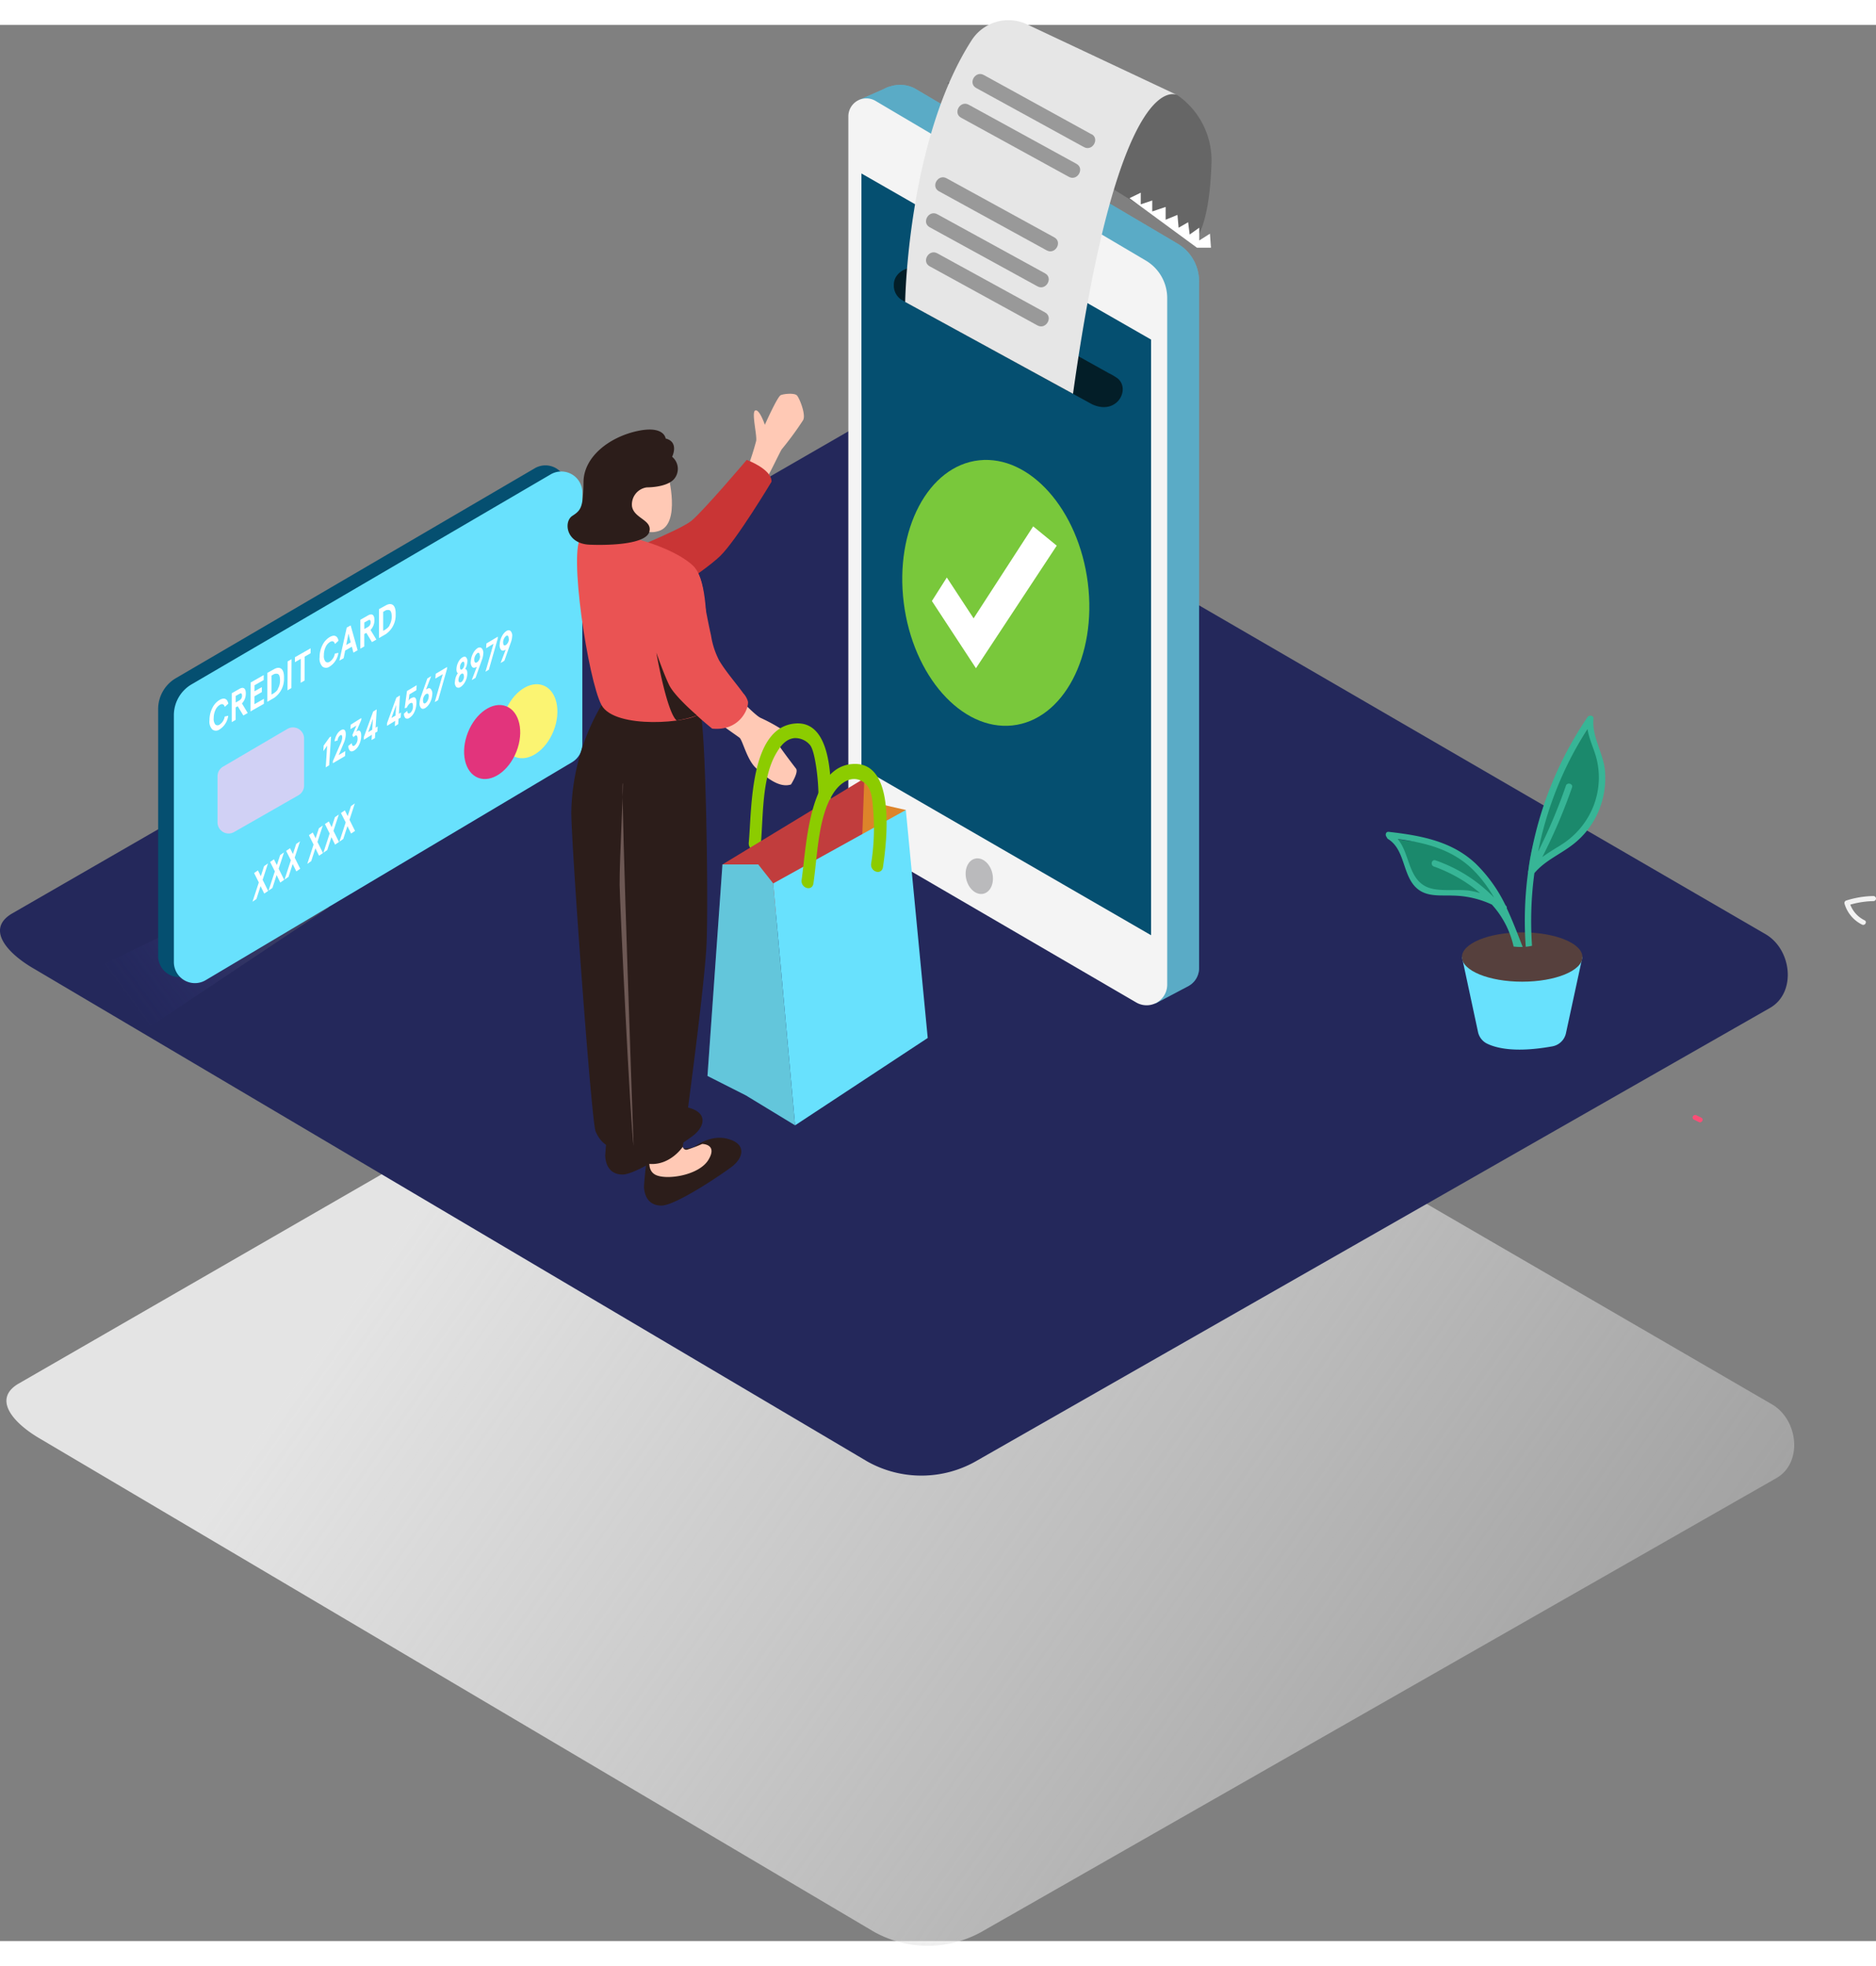 <svg width="209.03" height="219.06" data-name="Layer 2" version="1.1" viewBox="0 0 373.43 381.43" xmlns="http://www.w3.org/2000/svg" xmlns:xlink="http://www.w3.org/1999/xlink">
 <rect x="0" y="0" width="373.43" height="381.43" fill="#808080" stroke="none"/>
 <defs>
  <linearGradient id="linear-gradient" x1="46.63" x2="79.24" y1="200.12" y2="176.03" gradientUnits="userSpaceOnUse">
   <stop stop-color="#2e3192" stop-opacity="0" offset=".01"/>
   <stop stop-color="#666" offset="1"/>
  </linearGradient>
  <linearGradient id="linear-gradient-2" x1="196.24" x2="227.73" y1="207.55" y2="163.09" gradientTransform="translate(-22.08,-5.829)" xlink:href="#linear-gradient"/>
  <linearGradient id="linear-gradient-3" x1="292.83" x2="325.44" y1="225.15" y2="201.06" gradientTransform="translate(-22.08,-5.829)" xlink:href="#linear-gradient"/>
  <linearGradient id="linear-gradient-4" x1="122.21" x2="188.09" y1="256.36" y2="201.2" gradientTransform="translate(-22.08,-5.829)" xlink:href="#linear-gradient"/>
  <linearGradient id="linearGradient1010" x1="46.63" x2="79.24" y1="200.12" y2="176.03" gradientTransform="translate(-22.08,-5.829)" gradientUnits="userSpaceOnUse" xlink:href="#linear-gradient"/>
  <linearGradient id="linearGradient3552" x1="95.483" x2="414" y1="217.72" y2="441.86" gradientTransform="translate(0 -.202)" gradientUnits="userSpaceOnUse">
   <stop style="stop-color:#e4e4e4" offset="0"/>
   <stop style="stop-color:#e4e4e4;stop-opacity:0" offset="1"/>
  </linearGradient>
 </defs>
 <path id="pay-shadow" d="m173.93 379.56-165.73-98c-5.28-3-9.8-7.83-4.66-11l166.33-95.9c2.5-1.55 6.29-2.56 8.82-1.09l174 101c5.28 3.06 6.22 11.63 0.94 14.69l-157.85 90.11a22 22 0 0 1-21.85 0.19z" style="fill:url(#linearGradient3552)"/>
 <g id="pay-platform" transform="translate(0 -.202)">
  <path d="m172.65 286.17-165.73-98c-5.28-3-9.8-7.83-4.66-11l166.33-95.9c2.5-1.55 6.29-2.56 8.82-1.09l174 101c5.28 3.06 6.22 11.63 0.94 14.69l-157.85 90.11a22 22 0 0 1-21.85 0.19z" style="fill:#24285B"/>
  <path d="m48.48 173.67-35.26 17.12a108 108 0 0 0 16.37 9l35.92-23.95" style="fill:url(#linearGradient1010);opacity:.48"/>
  <path d="m191.52 88.731a2.68 2.68 0 0 0-1.37-1.83 1.41 1.41 0 0 0-1.88 0.49 1.56 1.56 0 0 0-0.14 1 3 3 0 0 0 0.79 2.78 1.39 1.39 0 0 0 2 0 2.81 2.81 0 0 0 0.6-2.44z" style="fill:#5a2500"/>
  <path d="m234.42 43.751-52.35-30.92a6.36 6.36 0 0 0-5-0.34h-0.08a6.59 6.59 0 0 0-1.11 0.49l-4.96 2.19 2.65 1.17 1.63 134a13.49 13.49 0 0 0 6.7 11.66l48.81 28.44-0.76 4.58 6.62-3.5a4.06 4.06 0 0 0 2.11-3.58v-136.72a8.67 8.67 0 0 0-4.26-7.47z" style="fill:#68e1fd"/>
  <path d="m234.42 43.751-52.35-30.92a6.36 6.36 0 0 0-5-0.34h-0.08a6.59 6.59 0 0 0-1.11 0.49l-4.96 2.19 2.65 1.17 1.63 134a13.49 13.49 0 0 0 6.7 11.66l48.81 28.44-0.76 4.58 6.62-3.5a4.06 4.06 0 0 0 2.11-3.58v-136.72a8.67 8.67 0 0 0-4.26-7.47z" style="fill:#3f3d56;opacity:.33"/>
  <path d="m226.18 194.8-50.61-29.49a13.49 13.49 0 0 1-6.7-11.66v-135.23a3.58 3.58 0 0 1 5.41-3.09l53.8 31.78a8.67 8.67 0 0 1 4.26 7.47v136.68a4.1 4.1 0 0 1-6.16 3.54z" style="fill:#f4f4f4"/>
  <polygon transform="translate(-22.08,-5.829)" points="193.55 153.91 251.21 187.24 251.21 68.67 193.55 35.6" style="fill:#054f70"/>
  <ellipse transform="rotate(-13.43)" cx="150.2" cy="210.29" rx="2.66" ry="3.59" style="fill:#bababc"/>
  <path d="m192.78 35.461a1.29 1.29 0 0 0 0.65 1.12l11.14 6.4a1.29 1.29 0 0 0 1.93-1.12v-0.27a1.29 1.29 0 0 0-0.67-1.13l-11.14-6.13a1.29 1.29 0 0 0-1.91 1.13z" style="fill:#ccc"/>
  <ellipse transform="rotate(-20.422)" cx="165.4" cy="95.217" rx="1.264" ry="1.725" style="fill:#ccc;stroke-width:1.003"/>
  <path d="m338.67 217.74-1-0.5c-0.57-0.29-1.08 0.58-0.5 0.86l1 0.5c0.57 0.29 1.08-0.57 0.5-0.86z" style="fill:#fa4e76"/>
  <path d="m372.92 173.61a18.84 18.84 0 0 0-5.41 0.89 0.51 0.51 0 0 0-0.35 0.62 6.75 6.75 0 0 0 3.5 4.18c0.57 0.28 1.08-0.58 0.5-0.86a5.74 5.74 0 0 1-2.85-3.12 17.85 17.85 0 0 1 4.61-0.7 0.505 0.505 0 0 0 0-1.01z" style="fill:#f2f2f2"/>
  <path d="m177.92 52.171v-0.24c0-2.63 3.28-4.27 5.9-2.95l36.9 20.55a12 12 0 0 1 1.77 1.05c2.6 2.16-0.17 7.44-5.12 5.13l-37.45-20.54a3.36 3.36 0 0 1-2-3z" style="fill:#031e28"/>
  <path d="m216.54 111.28c1.83 14.58-4.9 27.28-15 28.37s-19.81-9.84-21.64-24.41 4.9-27.28 15-28.37 19.81 9.84 21.64 24.41z" style="fill:#79c83b"/>
  <polygon transform="translate(-22.08,-5.829)" points="207.58 120.71 210.55 116.03 215.88 124.16 227.74 105.85 232.43 109.69 216.35 134.09" style="fill:#fff"/>
  <path d="m291.32 166.11a0.94 0.94 0 0 1-0.21-0.31c-1.51-0.76-3-1.48-4.59-2.15-0.48-0.36-1-0.69-1.46-1a0.84 0.84 0 0 1-0.66 0.27 39.7 39.7 0 0 1-6.73-0.76 2.72 2.72 0 0 0-0.23 0.6 17.48 17.48 0 0 1 3.93 8.18c0.43 0.49 0.89 1 1.39 1.54 2.23 0.88 5.26 0.69 7.8 1a4.31 4.31 0 0 0 0.28-0.8h0.11a19.9 19.9 0 0 1 2.49 1.11 10 10 0 0 1 4.6 1.9 3.14 3.14 0 0 0 1-0.62c-2.61-2.9-4.89-6.17-7.72-8.96z" style="fill:#1b896c"/>
  <path d="m304.23 168.53 6.26-4.93s8.45-2.68 8.33-11.75-2.83-11.5-2.83-11.5-10.53 15.82-11.76 28.18z" style="fill:#1b896c"/>
  <path d="m291.01 185.75 3.2 14.93a3.36 3.36 0 0 0 1.8 2.31c1.86 0.91 5.7 1.86 13 0.54a3.38 3.38 0 0 0 2.7-2.6l3.28-15.18" style="fill:#68e1fd"/>
  <ellipse cx="303" cy="185.75" rx="11.99" ry="4.91" style="fill:#56403d"/>
  <path d="m319.49 148.79c-0.28-3.61-2.66-6.84-2.3-10.48 0.07-0.68-0.86-0.79-1.18-0.32a72 72 0 0 0-11.78 30.54 0.64 0.64 0 0 0-0.07 0.44 71.94 71.94 0 0 0-0.45 14.74 9.16 9.16 0 0 0 1.25-0.2 71.11 71.11 0 0 1 0.47-14.46c2.13-2.53 5.15-3.73 7.72-5.74a16.43 16.43 0 0 0 5-6.46 17.09 17.09 0 0 0 1.34-8.06zm-2.57 7.55a16 16 0 0 1-6.45 7.25c-1.19 0.75-2.37 1.46-3.47 2.27a109.21 109.21 0 0 0 5.92-13.86c0.27-0.77-1-1.1-1.22-0.34a107 107 0 0 1-5.53 13.11 70.93 70.93 0 0 1 9.83-24.43c0.31 2.05 1.28 3.9 1.82 6a15.55 15.55 0 0 1-0.9 10z" style="fill:#37b596"/>
  <path d="m303.1 183.74c-1-2.58-2-5.19-3.16-7.68a0.65 0.65 0 0 0-0.26-0.61 29.37 29.37 0 0 0-5.9-8.26c-4.78-4.53-11-5.63-17.34-6.36-0.64-0.07-0.76 0.7-0.39 1.07a0.59 0.59 0 0 0 0.27 0.37c3.76 2.33 2.66 8.26 6.64 10.45 1.87 1 4.14 0.72 6.18 0.8a19.06 19.06 0 0 1 7.83 1.79 18.32 18.32 0 0 1 4.32 8.35 10.64 10.64 0 0 0 1.81 0.08zm-17.34-17.23c-0.77-0.28-1.1 0.94-0.34 1.22a29.72 29.72 0 0 1 9.19 5.28 18.36 18.36 0 0 0-2-0.45c-2.65-0.43-6.72 0.4-9.06-1-3.27-1.9-3-6.54-5.33-9.31 5.69 0.76 11.1 2.12 15.29 6.43a26.77 26.77 0 0 1 3.9 5.24 29.88 29.88 0 0 0-11.65-7.41z" style="fill:#37b596"/>
  <path d="m31.48 136.4v49.16a4.19 4.19 0 0 0 6.33 3.6l72.95-43.43a4.19 4.19 0 0 0 2-3.6v-50.07a4.19 4.19 0 0 0-6.3-3.61l-71.45 41.79a7.13 7.13 0 0 0-3.53 6.16z" style="fill:#054f70"/>
  <path d="m34.61 137.62v49.16a4.19 4.19 0 0 0 6.31 3.59l73-43.43a4.19 4.19 0 0 0 2-3.6v-50.06a4.19 4.19 0 0 0-6.3-3.61l-71.47 41.79a7.13 7.13 0 0 0-3.54 6.16z" style="fill:#68e1fd"/>
  <ellipse transform="rotate(-68.49)" cx="-90.509" cy="148.93" rx="7.65" ry="5.19" style="fill:#fbf472"/>
  <ellipse transform="rotate(-68.49)" cx="-97.074" cy="143.56" rx="7.65" ry="5.19" style="fill:#e2347c"/>
  <path d="m43.71 134.57c0.92-0.52 1.54-0.25 1.74 0.74l-0.7 0.65c-0.18-0.56-0.53-0.69-1-0.4a2.24 2.24 0 0 0-0.86 1 3.84 3.84 0 0 0-0.35 1.64 1.77 1.77 0 0 0 0.33 1.27 0.69 0.69 0 0 0 0.86 0 2.36 2.36 0 0 0 1-1.59l0.7-0.16a3.79 3.79 0 0 1-1.75 2.74 1.19 1.19 0 0 1-1.41 0 2.25 2.25 0 0 1-0.57-1.84 5.33 5.33 0 0 1 0.59-2.49 3.78 3.78 0 0 1 1.42-1.56z" style="fill:#fff"/>
  <path d="m48.16 135.27 1.15 1.9-0.87 0.5-1.12-1.84-0.41 0.23v2.48l-0.78 0.45v-5.75l1.53-0.87c0.82-0.47 1.28-0.08 1.27 0.91a2.81 2.81 0 0 1-0.77 1.99zm-0.49-0.62a1 1 0 0 0 0.5-0.93q0-0.65-0.49-0.37l-0.76 0.43v1.3l0.76-0.43" style="fill:#fff"/>
  <polygon transform="translate(-22.08,-5.829)" points="72.74 139.67 72.73 141.25 74.61 140.18 74.61 141.17 71.94 142.69 71.97 136.94 74.57 135.45 74.57 136.44 72.75 137.48 72.74 138.68 74.2 137.85 74.2 138.84" style="fill:#fff"/>
  <path d="m54.59 128.43c1-0.56 2-0.25 1.94 1.76a4.58 4.58 0 0 1-2 4l-1.31 0.75v-5.75zm0.68 4a3.27 3.27 0 0 0 0.47-1.79c0-0.72-0.17-1.15-0.46-1.25a1.11 1.11 0 0 0-0.95 0.17l-0.29 0.17v3.78l0.29-0.17a2.78 2.78 0 0 0 1-0.91" style="fill:#fff"/>
  <polygon transform="translate(-22.08,-5.829)" points="79.31 138.49 79.34 132.73 80.11 132.29 80.08 138.04" style="fill:#fff"/>
  <polygon transform="translate(-22.08,-5.829)" points="80.78 132.89 80.79 131.9 83.91 130.12 83.9 131.11 82.73 131.78 82.71 136.54 81.93 136.99 81.95 132.22" style="fill:#fff"/>
  <path d="m65.64 122.05c0.92-0.52 1.54-0.25 1.74 0.74l-0.7 0.65c-0.18-0.56-0.53-0.69-1-0.4a2.22 2.22 0 0 0-0.86 1 3.76 3.76 0 0 0-0.35 1.64 1.73 1.73 0 0 0 0.33 1.27 0.68 0.68 0 0 0 0.85 0 2.36 2.36 0 0 0 1-1.59l0.7-0.16a3.79 3.79 0 0 1-1.75 2.74 1.19 1.19 0 0 1-1.41 0 2.25 2.25 0 0 1-0.57-1.84 5.33 5.33 0 0 1 0.59-2.49 3.78 3.78 0 0 1 1.43-1.56z" style="fill:#fff"/>
  <path d="m69.8 119.74 1.39 4.94-0.84 0.48-0.31-1.18-1.33 0.76-0.31 1.53-0.84 0.48 1.46-6.58zm-0.88 3.89 0.89-0.51-0.44-1.74-0.45 2.25" style="fill:#fff"/>
  <path d="m73.76 120.65 1.16 1.91-0.88 0.5-1.12-1.84-0.41 0.23v2.48l-0.78 0.44v-5.75l1.53-0.87c0.82-0.47 1.28-0.08 1.27 0.91a2.82 2.82 0 0 1-0.77 1.99zm-0.49-0.62a1 1 0 0 0 0.5-0.93q0-0.65-0.49-0.37l-0.76 0.43v1.3l0.76-0.43" style="fill:#fff"/>
  <path d="m76.82 115.74c1-0.56 2-0.25 1.94 1.76a4.58 4.58 0 0 1-2 4l-1.32 0.75v-5.75zm0.68 4a3.27 3.27 0 0 0 0.47-1.79c0-0.72-0.17-1.15-0.46-1.25a1.11 1.11 0 0 0-0.95 0.17l-0.29 0.17v3.78l0.29-0.17a2.78 2.78 0 0 0 1-0.91" style="fill:#fff"/>
  <path d="m43.3 149.76v9.19a2.21 2.21 0 0 0 3.3 1.92l12.82-7.33a2.21 2.21 0 0 0 1.11-1.92v-9.38a2.21 2.21 0 0 0-3.32-1.9l-12.82 7.52a2.21 2.21 0 0 0-1.09 1.9z" style="fill:#d1d1f5"/>
  <polygon transform="translate(-22.08,-5.829)" points="86.51 149.48 87.68 147.84 87.98 147.67 87.6 153.41 86.92 153.82 87.2 149.51 86.44 150.6" style="fill:#fff"/>
  <path d="m67.73 140.68 0.09-0.06c0.7-0.42 1.07 0 1 1a4.7 4.7 0 0 1-0.4 1.55l-1 2.38 1.32-0.8-0.06 1-2.42 1.42v-0.41l1.51-3.45a3.62 3.62 0 0 0 0.35-1.21c0-0.47-0.11-0.66-0.41-0.48a1.45 1.45 0 0 0-0.5 1l-0.61 0.2a3.39 3.39 0 0 1 0.42-1.3 2.45 2.45 0 0 1 0.71-0.84z" style="fill:#fff"/>
  <path d="m69.82 139.49 2.1-1.32v0.36l-1 2.37 0.15-0.11c0.58-0.35 0.89 0.13 0.82 1.15a4 4 0 0 1-0.45 1.63 2.72 2.72 0 0 1-0.83 1l-0.11 0.07c-0.34 0.21-0.62 0.23-0.83 0.06a1.22 1.22 0 0 1-0.31-1l0.66-0.52c0.05 0.51 0.23 0.66 0.55 0.47a1.72 1.72 0 0 0 0.61-1.28c0-0.65-0.17-0.87-0.53-0.65a1.27 1.27 0 0 0-0.29 0.29l-0.23-0.42 0.81-1.91-1.2 0.71z" style="fill:#fff"/>
  <path d="m74.76 140.11 0.42-0.25-0.06 1-0.42 0.25-0.07 1.06-0.67 0.39 0.07-1.06-1.61 1v-0.52l1.86-5.1 0.71-0.43zm-0.67 0.4 0.14-2.19-0.94 2.67 0.8-0.48" style="fill:#fff"/>
  <path d="m79.4 137.33 0.42-0.25-0.06 1-0.42 0.25-0.07 1.07-0.68 0.4 0.07-1.07-1.62 1v-0.52l1.86-5.1 0.71-0.43zm-0.68 0.41 0.14-2.19-0.94 2.62 0.79-0.48" style="fill:#fff"/>
  <path d="m81.01 132.8 1.93-1.16-0.06 1-1.38 0.82-0.17 1.25a2.06 2.06 0 0 1 0.48-0.49h0.07c0.76-0.45 1.1 0 1 1.22a4.19 4.19 0 0 1-0.44 1.63 2.63 2.63 0 0 1-0.83 1l-0.1 0.07a0.71 0.71 0 0 1-0.79 0.07 1.15 1.15 0 0 1-0.3-0.92l0.65-0.56c0 0.49 0.21 0.64 0.51 0.46h0.05a1.67 1.67 0 0 0 0.57-1.32c0-0.65-0.14-0.86-0.53-0.63h-0.06a2.17 2.17 0 0 0-0.64 0.87l-0.42 0.12z" style="fill:#fff"/>
  <path d="m85.78 132.43a1.44 1.44 0 0 1 0.26 1.13 3.89 3.89 0 0 1-0.45 1.55 2.79 2.79 0 0 1-0.83 1l-0.1 0.07c-0.35 0.21-0.64 0.21-0.86 0a1.37 1.37 0 0 1-0.27-1.12 4.1 4.1 0 0 1 0.25-1.12l1.29-3.65 0.75-0.45-1 2.62h0.08c0.4-0.29 0.67-0.29 0.88-0.03zm-0.42 1.54c0-0.57-0.18-0.78-0.52-0.57h-0.05a1.65 1.65 0 0 0-0.59 1.23c0 0.55 0.19 0.77 0.52 0.57a1.7 1.7 0 0 0 0.6-1.24" style="fill:#fff"/>
  <polygon transform="translate(-22.08,-5.829)" points="108.74 136.15 108.81 135.2 111.08 133.84 111.05 134.27 109.29 140.44 108.62 140.83 110.22 135.28" style="fill:#fff"/>
  <path d="m92.6 128.4c0.32 0.09 0.45 0.45 0.41 1.08a3.45 3.45 0 0 1-0.44 1.51 2.7 2.7 0 0 1-0.79 0.94l-0.11 0.07a0.7 0.7 0 0 1-0.84 0 1.27 1.27 0 0 1-0.27-1.08 3.14 3.14 0 0 1 0.58-1.67c-0.22-0.14-0.31-0.45-0.27-0.94a3.24 3.24 0 0 1 0.37-1.29 2.36 2.36 0 0 1 0.73-0.87l0.08-0.05c0.32-0.18 0.57-0.19 0.74 0a1.15 1.15 0 0 1 0.23 0.93 3 3 0 0 1-0.42 1.37zm-0.27 1.49a0.64 0.64 0 0 0-0.12-0.51c-0.09-0.08-0.22-0.09-0.37 0a1.21 1.21 0 0 0-0.37 0.43 1.7 1.7 0 0 0-0.19 0.7 0.65 0.65 0 0 0 0.11 0.52c0.09 0.08 0.22 0.08 0.38 0h0.05a1.19 1.19 0 0 0 0.36-0.42 1.74 1.74 0 0 0 0.19-0.69m0.07-2.46c0-0.43-0.13-0.61-0.41-0.44a1.3 1.3 0 0 0-0.46 1c0 0.44 0.13 0.63 0.4 0.47a1.34 1.34 0 0 0 0.47-1" style="fill:#fff"/>
  <path d="m95.92 124.32a1.4 1.4 0 0 1 0.27 1.12 3.81 3.81 0 0 1-0.25 1.12l-1.28 3.61-0.76 0.46 1-2.62h-0.08c-0.35 0.21-0.63 0.21-0.84 0a1.52 1.52 0 0 1-0.26-1.15 3.85 3.85 0 0 1 0.45-1.56 2.74 2.74 0 0 1 0.83-1l0.1-0.07a0.66 0.66 0 0 1 0.82 0.09zm-0.4 1.52c0-0.55-0.19-0.77-0.52-0.57a1.71 1.71 0 0 0-0.59 1.24c0 0.57 0.18 0.78 0.52 0.57h0.05a1.63 1.63 0 0 0 0.59-1.23" style="fill:#fff"/>
  <polygon transform="translate(-22.08,-5.829)" points="118.84 130.11 118.91 129.16 121.18 127.8 121.15 128.22 119.39 134.38 118.72 134.78 120.32 129.22" style="fill:#fff"/>
  <path d="m101.66 120.88a1.38 1.38 0 0 1 0.28 1.12 4 4 0 0 1-0.25 1.12l-1.29 3.65-0.75 0.45 1-2.62h-0.08c-0.35 0.22-0.63 0.22-0.84 0a1.5 1.5 0 0 1-0.26-1.15 3.9 3.9 0 0 1 0.45-1.56 2.75 2.75 0 0 1 0.83-1l0.11-0.07c0.3-0.16 0.59-0.15 0.8 0.06zm-0.4 1.53c0-0.55-0.19-0.77-0.52-0.57a1.7 1.7 0 0 0-0.59 1.23c0 0.56 0.18 0.77 0.52 0.57h0.05a1.65 1.65 0 0 0 0.59-1.23" style="fill:#fff"/>
  <g transform="translate(-22.08,-5.829)" style="isolation:isolate">
   <polygon points="75.53 178.36 76.79 174.53 75.85 172.65 76.61 172.13 77.19 173.28 77.85 171.27 78.61 170.75 77.55 174 78.65 176.21 77.87 176.75 77.14 175.26 76.31 177.83" style="fill:#fff"/>
   <polygon points="72.34 180.57 73.6 176.73 72.66 174.86 73.42 174.33 74 175.48 74.65 173.48 75.42 172.95 74.36 176.21 75.46 178.42 74.68 178.95 73.95 177.47 73.12 180.03" style="fill:#fff"/>
  </g>
  <polygon transform="translate(-22.08,-5.829)" points="78.72 176.16 79.98 172.32 79.04 170.45 79.81 169.92 80.39 171.07 81.04 169.07 81.8 168.54 80.74 171.8 81.84 174 81.07 174.54 80.34 173.06 79.51 175.62" style="fill:#fff"/>
  <polygon transform="translate(-22.08,-5.829)" points="83.25 173.03 84.5 169.2 83.57 167.32 84.33 166.79 84.91 167.94 85.56 165.94 86.33 165.41 85.27 168.67 86.37 170.88 85.59 171.41 84.86 169.93 84.03 172.49" style="fill:#fff"/>
  <polygon transform="translate(-22.08,-5.829)" points="86.45 170.82 87.7 166.99 86.76 165.11 87.53 164.59 88.1 165.74 88.75 163.74 89.52 163.21 88.46 166.46 89.56 168.67 88.78 169.21 88.05 167.72 87.22 170.29" style="fill:#fff"/>
  <polygon transform="translate(-22.08,-5.829)" points="89.64 168.62 90.89 164.78 89.95 162.91 90.72 162.38 91.29 163.53 91.95 161.53 92.71 161 91.65 164.26 92.75 166.47 91.97 167 91.24 165.52 90.41 168.08" style="fill:#fff"/>
  <path d="m234.34 14.171a15.78 15.78 0 0 1 6.81 13.69c-0.43 12.68-3.23 15.11-3.23 15.11l-19.23-11.87-30.17-19.35s24.63-6.03 45.82 2.42z" style="fill:#666"/>
  <path d="m213.59 73.631-33.41-18.28s0.47-32.43 13.32-52.23a8.7 8.7 0 0 1 11-3l29.84 14.05s-11.5-6.69-20.75 59.46z" style="fill:#e6e6e6"/>
  <line x1="216.51" x2="195.07" y1="23.271" y2="11.511" style="fill:#e6e6e6"/>
  <path d="m217.27 21.971-21.44-11.8c-1.69-0.93-3.21 1.66-1.51 2.59l21.44 11.76c1.69 0.93 3.21-1.66 1.51-2.59z" style="fill:#999"/>
  <line x1="213.51" x2="192.07" y1="29.141" y2="17.391" style="fill:#e6e6e6"/>
  <path d="m214.27 27.851-21.44-11.76c-1.69-0.93-3.21 1.66-1.51 2.59l21.44 11.76c1.69 0.93 3.21-1.66 1.51-2.59z" style="fill:#999"/>
  <line x1="209.1" x2="187.66" y1="43.781" y2="32.031" style="fill:#e6e6e6"/>
  <path d="m209.86 42.491-21.44-11.76c-1.69-0.93-3.21 1.66-1.51 2.59l21.44 11.76c1.69 0.93 3.21-1.66 1.51-2.59z" style="fill:#999"/>
  <line x1="207.26" x2="185.82" y1="50.941" y2="39.191" style="fill:#e6e6e6"/>
  <path d="m208.02 49.651-21.44-11.76c-1.69-0.93-3.21 1.66-1.51 2.59l21.44 11.76c1.69 0.93 3.21-1.66 1.51-2.59z" style="fill:#999"/>
  <line x1="207.26" x2="185.82" y1="58.721" y2="46.971" style="fill:#e6e6e6"/>
  <path d="m208.02 57.431-21.44-11.76c-1.69-0.93-3.21 1.66-1.51 2.59l21.44 11.76c1.69 0.93 3.21-1.66 1.51-2.59z" style="fill:#999"/>
  <polyline transform="translate(-22.08,-5.829)" points="246.91 40.52 249.16 39.43 249.16 41.75 251.44 40.98 251.44 43.16 254.11 42.27 254.11 44.81 256.46 43.85 256.69 46.4 258.59 45.31 258.89 47.76 260.8 46.4 260.8 48.94 262.93 47.59 263.13 50.38 260.34 50.38" style="fill:#fff"/>
  <path d="m148.92 88.061a52.34 52.34 0 0 0 1.6-5.05c0.2-1.21-1-5.81-0.16-6.07s1.89 2.86 1.89 2.86 2.5-5.64 3.18-5.91 2.71-0.45 3.2 0.06 1.84 3.8 1.24 4.92a64.16 64.16 0 0 1-4.22 5.76c-0.22 0.17-2.85 5.83-3.2 6s-3.25-1.3-3.53-2.57z" style="fill:#ffc9b5"/>
  <path d="m121.51 106.31s13.74-5.43 16.13-7.4 11-12.12 11-12.12 5 1.83 4.94 4.34c0 0-7 11.69-10.25 14.82s-15.11 11-17.71 10.82-4.11-10.46-4.11-10.46z" style="fill:#c93535"/>
  <path d="m130.28 217.52s3.28-2.8 7-1.72 2.92 3.84 0.6 5.57-11.25 7.74-14 7.68-3.35-2.27-3.41-3.79a70.16 70.16 0 0 1 0.81-7" style="fill:#2c1d1a"/>
  <path d="m128.23 217.32a0.7 0.7 0 0 0 0.92 0.57 26.85 26.85 0 0 0 2.93-1.12s3.17 0 1.24 3.17-8.58 4.1-10.63 2.92-0.68-4.54-0.68-4.54" style="fill:#2c1d1a"/>
  <path d="m138 223.7s3.28-2.8 7-1.72 2.92 3.84 0.6 5.57-11.25 7.74-14 7.68-3.35-2.27-3.41-3.79a70.16 70.16 0 0 1 0.81-7" style="fill:#2c1d1a"/>
  <path d="m135.92 223.51a0.7 0.7 0 0 0 0.92 0.57 26.85 26.85 0 0 0 2.93-1.12s3.17 0 1.24 3.17-8.58 4.1-10.63 2.92-0.68-4.54-0.68-4.54" style="fill:#ffc9b5"/>
  <path d="m139.4 137.24c1.07 2.42 1.65 37.07 1.24 46s-4.72 40.27-4.72 40.27-2.43 3.69-6.53 3.43-3.3-3.56-3.3-3.56-5.24 2.43-7.53-2.91c-0.85-2-4.84-57.21-4.84-63.5a43.87 43.87 0 0 1 6-21.36" style="fill:#2c1d1a"/>
  <path d="m126.12 223.37s-2.49-70-2.17-72.07-0.68 15.35-0.61 20.11c0.04 3.4 2.11 47.2 2.78 51.96z" style="fill:#6d5854"/>
  <path d="m139.4 137.24s3.62-24.79-1.53-29.47-19.46-8-22.13-5.67 1.34 28.62 4 33.5 17.76 3.57 19.66 1.64z" style="fill:#ea5353"/>
  <path d="m132.92 89.541c0.12 0.35 2.66 10-1.77 11.4s-5.32-3.89-5.76-4.19-1.83-0.77-1.76-1.84 1.75-1.09 1.75-1.09 0.65-2.8 2.64-4 4.9-0.28 4.9-0.28z" style="fill:#ffc9b5"/>
  <path d="m128.75 92.261s3.7 0.06 5.3-1.52a3.11 3.11 0 0 0-0.26-4.57s1.47-2.93-1.29-3.64c0 0-0.25-2.69-5.75-1.46s-10.53 5.1-10.6 10.1-0.44 5.61-2.22 6.76-1.29 5.56 3.47 5.74 11.25-0.24 11.86-2.59-3-2.6-3.45-5a3.43 3.43 0 0 1 2.94-3.82z" style="fill:#2c1d1a"/>
  <path d="m146.55 133.67s3.81 4.06 4.91 4.5a34.11 34.11 0 0 1 4.84 2.71 8.51 8.51 0 0 0-1.35 1.54 0.52 0.52 0 0 0 0 0.06c-0.49-0.35-0.83-0.61-0.82-0.43 0 0.57 3.75 5.45 4.32 6.19s-1 3.16-1 3.16c-2.42 0.81-5.21-1.64-7-3.3s-2.62-5.5-3.24-6-5.73-3.87-6.09-4.92 5.43-3.51 5.43-3.51z" style="fill:#ffc9b5"/>
  <path d="m139.05 109.54c1 2.21 1 4.63 1.42 7 0.33 1.69 0.67 3.46 1.06 5.17a16.31 16.31 0 0 0 1.62 5c1.4 2.33 3.22 4.35 4.81 6.54a4 4 0 0 1 0.93 1.68c0.15 1.53-1.78 5.89-7.13 5.35a66.3 66.3 0 0 1-7.56-7.16c-3-3.53-5.84-15.47-5.55-19.44 0.2-2.7 1.67-5.72 4.23-6.9a4.48 4.48 0 0 1 5 1.13 6 6 0 0 1 1.17 1.63z" style="fill:#ea5353"/>
  <path d="m138.75 137.66s-4.47-3.8-5.57-6.09-2.53-6.41-2.53-6.41 2.07 11.91 4.05 13.5a22.92 22.92 0 0 0 4.05-1z" style="fill:#2c1d1a"/>
  <path d="m158.35 139.26c-9.16 0.69-8.68 17-9.3 23.71-0.16 1.7 2.22 2.26 2.38 0.56 0.52-5.62 0.17-13.24 3-18.19 0.88-1.53 1.93-3 3.73-3.17a3.83 3.83 0 0 1 3 1.29c0.8 0.8 1.23 3.94 1.37 4.88a43.87 43.87 0 0 1 0.16 10.53c-0.16 1.7 2.22 2.26 2.38 0.56 0.51-5.33 1.44-20.79-6.72-20.17z" style="fill:#8ccc00"/>
  <polyline transform="translate(-22.08,-5.829)" points="194.13 156.01 196.88 161.05 202.39 162.31 198.26 177.94 186.55 169.62" style="fill:#dd842a"/>
  <polygon transform="translate(-22.08,-5.829)" points="193.21 181.47 171.63 183.74 165.89 173.15 194.13 156.01" style="fill:#c13d3d"/>
  <polygon transform="translate(-22.08,-5.829)" points="206.75 207.69 202.39 162.31 175.99 176.93 180.35 225.08" style="fill:#68e1fd"/>
  <polygon transform="translate(-22.08,-5.829)" points="175.99 176.93 173.01 173.15 165.89 173.15 162.91 215.25 170.57 219.13 180.35 225.08" style="fill:#68e1fd"/>
  <polygon transform="translate(-22.08,-5.829)" points="175.99 176.93 173.01 173.15 165.89 173.15 162.91 215.25 170.57 219.13 180.35 225.08" style="fill:#42210b;opacity:.14"/>
  <path d="m170.14 147.31c-9.18 0.09-9.59 16.36-10.57 23.06-0.25 1.68 2.1 2.41 2.35 0.71 0.82-5.58 0.89-13.21 4-18 1.27-1.95 3.51-3.59 5.71-2.31 2 1.14 2 3.7 2.19 5.84a43.85 43.85 0 0 1-0.41 10.52c-0.25 1.68 2.09 2.41 2.35 0.71 0.79-5.24 2.56-20.61-5.62-20.53z" style="fill:#8ccc00"/>
 </g>
</svg>
